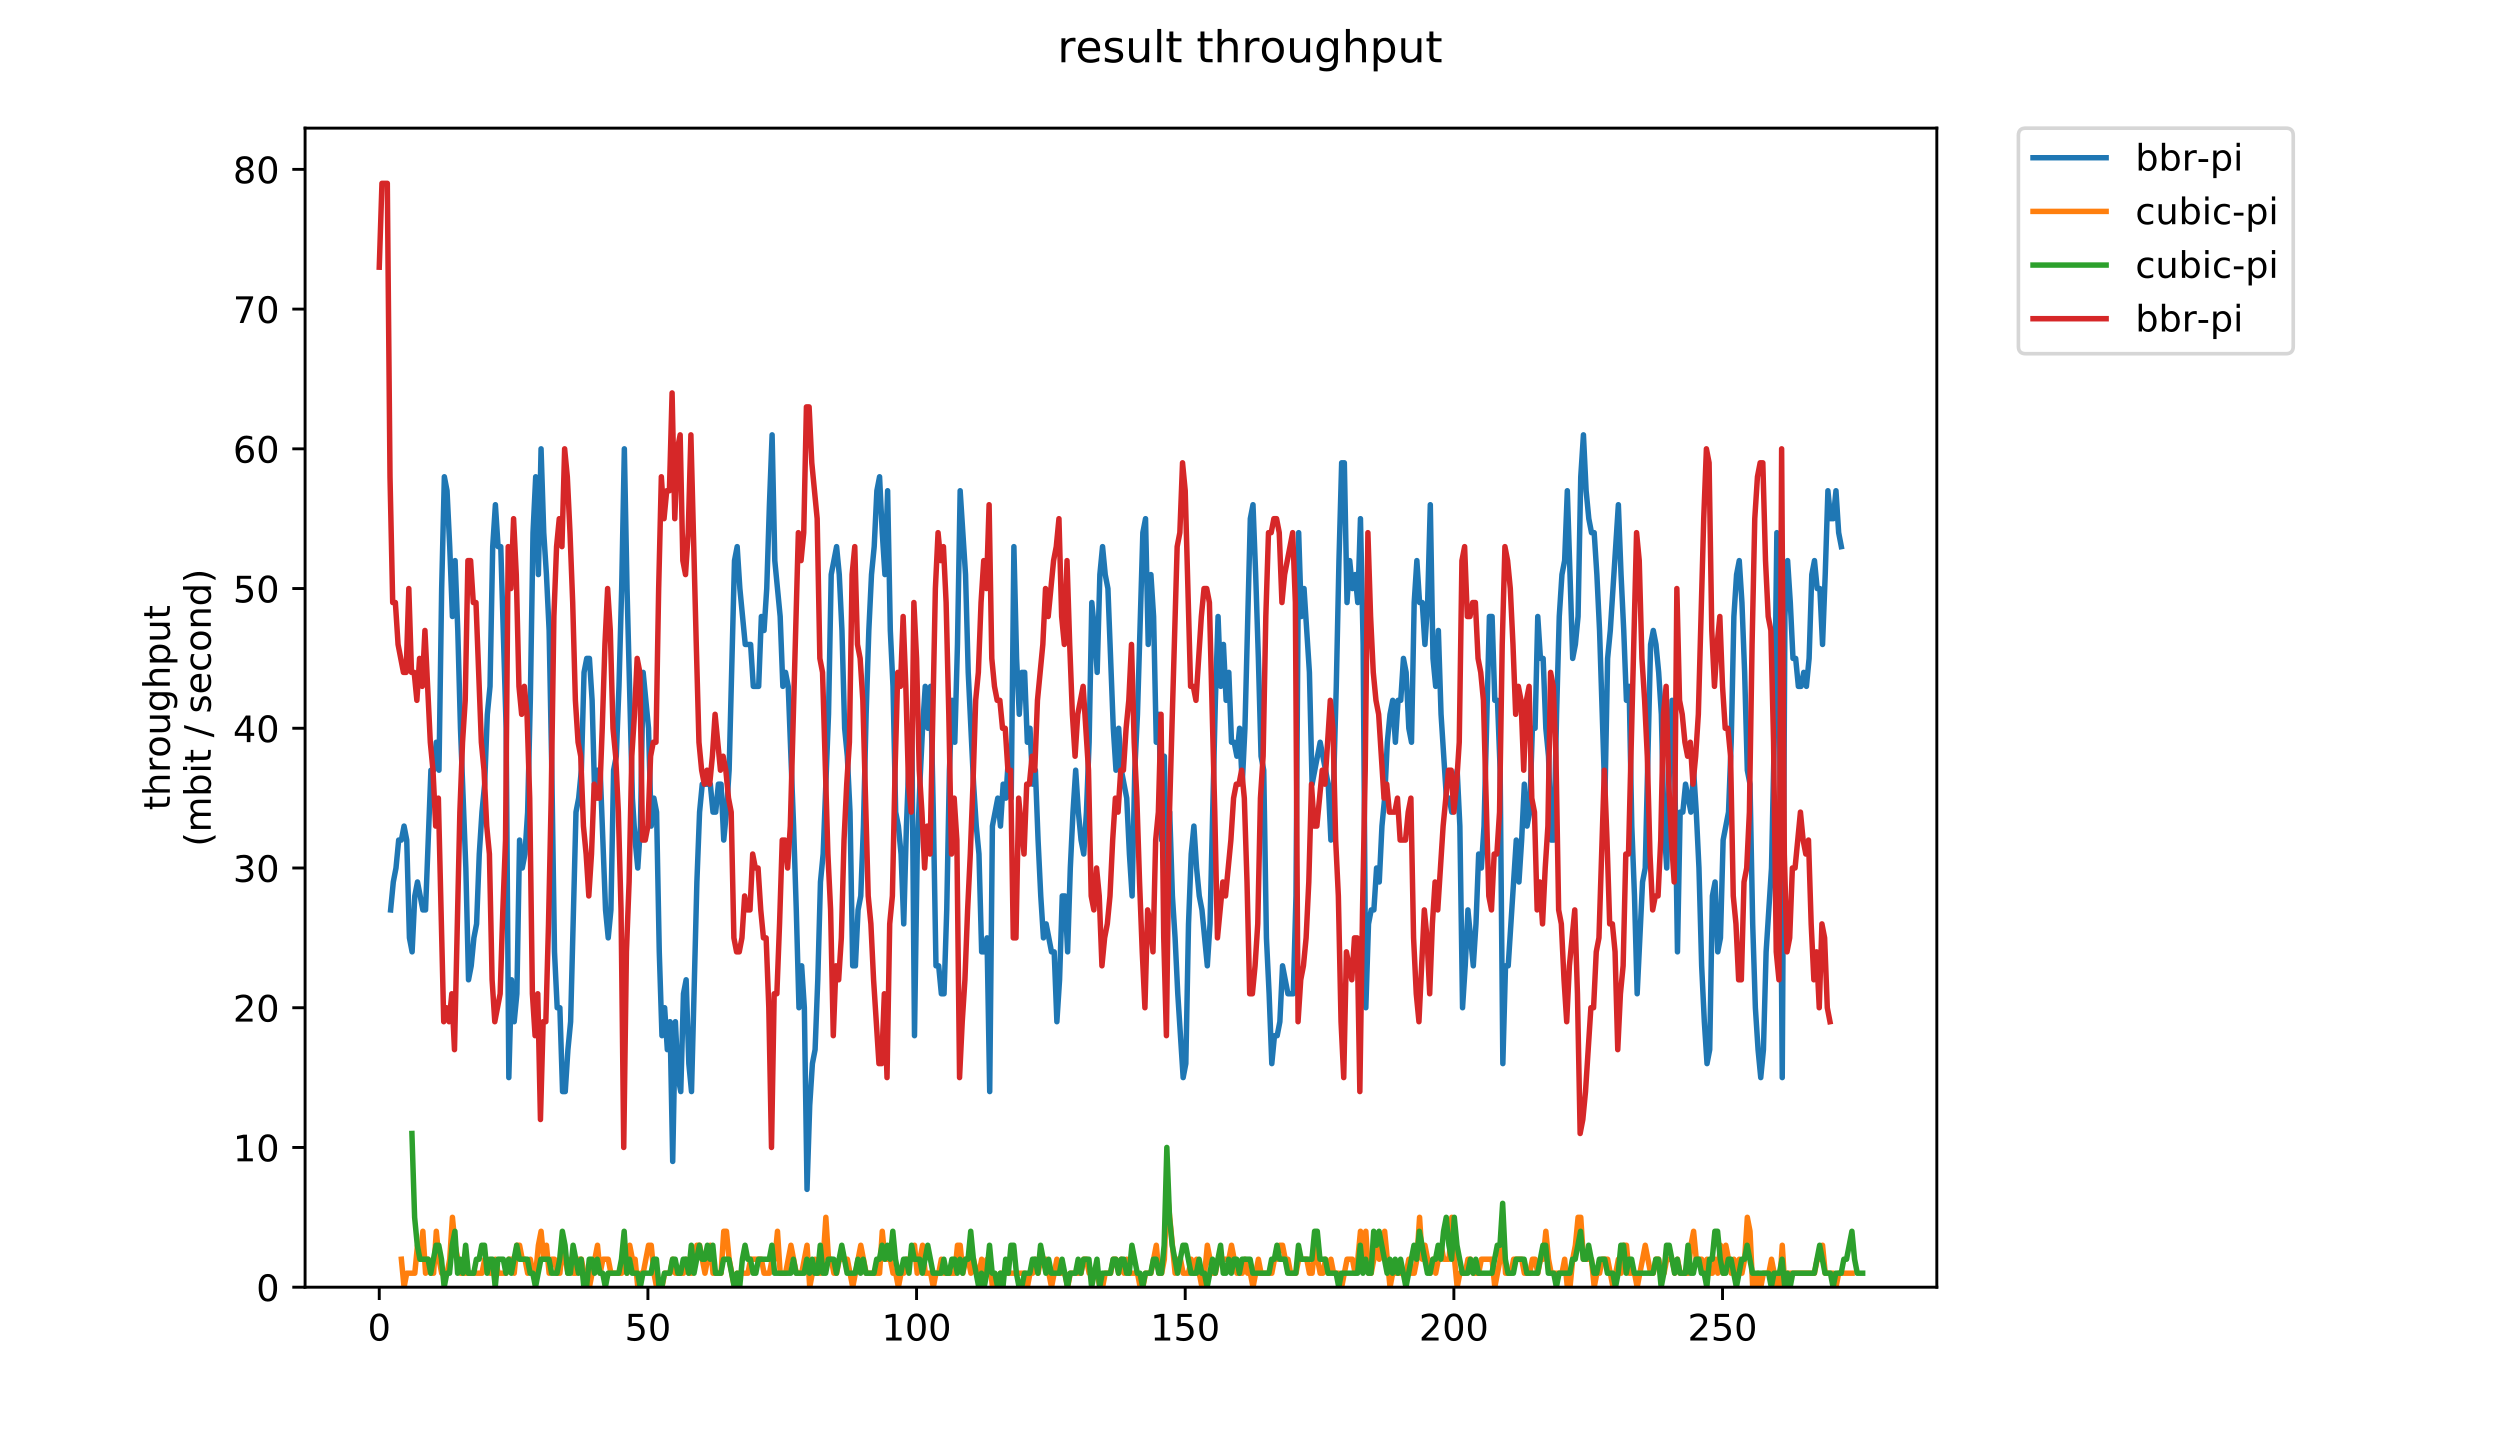 <?xml version="1.0" encoding="utf-8" standalone="no"?>
<!DOCTYPE svg PUBLIC "-//W3C//DTD SVG 1.1//EN"
  "http://www.w3.org/Graphics/SVG/1.1/DTD/svg11.dtd">
<!-- Created with matplotlib (https://matplotlib.org/) -->
<svg height="396pt" version="1.1" viewBox="0 0 684 396" width="684pt" xmlns="http://www.w3.org/2000/svg" xmlns:xlink="http://www.w3.org/1999/xlink">
 <defs>
  <style type="text/css">
*{stroke-linecap:butt;stroke-linejoin:round;}
  </style>
 </defs>
 <g id="figure_1">
  <g id="patch_1">
   <path d="M 0 396 
L 684 396 
L 684 0 
L 0 0 
z
" style="fill:#ffffff;"/>
  </g>
  <g id="axes_1">
   <g id="patch_2">
    <path d="M 83.472 352.174 
L 529.913 352.174 
L 529.913 35.062 
L 83.472 35.062 
z
" style="fill:#ffffff;"/>
   </g>
   <g id="matplotlib.axis_1">
    <g id="xtick_1">
     <g id="line2d_1">
      <defs>
       <path d="M 0 0 
L 0 3.5 
" id="mb3b3ada063" style="stroke:#000000;stroke-width:0.8;"/>
      </defs>
      <g>
       <use style="stroke:#000000;stroke-width:0.8;" x="103.765" xlink:href="#mb3b3ada063" y="352.174"/>
      </g>
     </g>
     <g id="text_1">
      <!-- 0 -->
      <defs>
       <path d="M 31.781 66.406 
Q 24.172 66.406 20.328 58.906 
Q 16.5 51.422 16.5 36.375 
Q 16.5 21.391 20.328 13.891 
Q 24.172 6.391 31.781 6.391 
Q 39.453 6.391 43.281 13.891 
Q 47.125 21.391 47.125 36.375 
Q 47.125 51.422 43.281 58.906 
Q 39.453 66.406 31.781 66.406 
z
M 31.781 74.219 
Q 44.047 74.219 50.516 64.516 
Q 56.984 54.828 56.984 36.375 
Q 56.984 17.969 50.516 8.266 
Q 44.047 -1.422 31.781 -1.422 
Q 19.531 -1.422 13.062 8.266 
Q 6.594 17.969 6.594 36.375 
Q 6.594 54.828 13.062 64.516 
Q 19.531 74.219 31.781 74.219 
z
" id="DejaVuSans-48"/>
      </defs>
      <g transform="translate(100.584 366.773)scale(0.1 -0.1)">
       <use xlink:href="#DejaVuSans-48"/>
      </g>
     </g>
    </g>
    <g id="xtick_2">
     <g id="line2d_2">
      <g>
       <use style="stroke:#000000;stroke-width:0.8;" x="177.269" xlink:href="#mb3b3ada063" y="352.174"/>
      </g>
     </g>
     <g id="text_2">
      <!-- 50 -->
      <defs>
       <path d="M 10.797 72.906 
L 49.516 72.906 
L 49.516 64.594 
L 19.828 64.594 
L 19.828 46.734 
Q 21.969 47.469 24.109 47.828 
Q 26.266 48.188 28.422 48.188 
Q 40.625 48.188 47.75 41.5 
Q 54.891 34.812 54.891 23.391 
Q 54.891 11.625 47.562 5.094 
Q 40.234 -1.422 26.906 -1.422 
Q 22.312 -1.422 17.547 -0.641 
Q 12.797 0.141 7.719 1.703 
L 7.719 11.625 
Q 12.109 9.234 16.797 8.062 
Q 21.484 6.891 26.703 6.891 
Q 35.156 6.891 40.078 11.328 
Q 45.016 15.766 45.016 23.391 
Q 45.016 31 40.078 35.438 
Q 35.156 39.891 26.703 39.891 
Q 22.75 39.891 18.812 39.016 
Q 14.891 38.141 10.797 36.281 
z
" id="DejaVuSans-53"/>
      </defs>
      <g transform="translate(170.906 366.773)scale(0.1 -0.1)">
       <use xlink:href="#DejaVuSans-53"/>
       <use x="63.623" xlink:href="#DejaVuSans-48"/>
      </g>
     </g>
    </g>
    <g id="xtick_3">
     <g id="line2d_3">
      <g>
       <use style="stroke:#000000;stroke-width:0.8;" x="250.772" xlink:href="#mb3b3ada063" y="352.174"/>
      </g>
     </g>
     <g id="text_3">
      <!-- 100 -->
      <defs>
       <path d="M 12.406 8.297 
L 28.516 8.297 
L 28.516 63.922 
L 10.984 60.406 
L 10.984 69.391 
L 28.422 72.906 
L 38.281 72.906 
L 38.281 8.297 
L 54.391 8.297 
L 54.391 0 
L 12.406 0 
z
" id="DejaVuSans-49"/>
      </defs>
      <g transform="translate(241.228 366.773)scale(0.1 -0.1)">
       <use xlink:href="#DejaVuSans-49"/>
       <use x="63.623" xlink:href="#DejaVuSans-48"/>
       <use x="127.246" xlink:href="#DejaVuSans-48"/>
      </g>
     </g>
    </g>
    <g id="xtick_4">
     <g id="line2d_4">
      <g>
       <use style="stroke:#000000;stroke-width:0.8;" x="324.275" xlink:href="#mb3b3ada063" y="352.174"/>
      </g>
     </g>
     <g id="text_4">
      <!-- 150 -->
      <g transform="translate(314.732 366.773)scale(0.1 -0.1)">
       <use xlink:href="#DejaVuSans-49"/>
       <use x="63.623" xlink:href="#DejaVuSans-53"/>
       <use x="127.246" xlink:href="#DejaVuSans-48"/>
      </g>
     </g>
    </g>
    <g id="xtick_5">
     <g id="line2d_5">
      <g>
       <use style="stroke:#000000;stroke-width:0.8;" x="397.779" xlink:href="#mb3b3ada063" y="352.174"/>
      </g>
     </g>
     <g id="text_5">
      <!-- 200 -->
      <defs>
       <path d="M 19.188 8.297 
L 53.609 8.297 
L 53.609 0 
L 7.328 0 
L 7.328 8.297 
Q 12.938 14.109 22.625 23.891 
Q 32.328 33.688 34.812 36.531 
Q 39.547 41.844 41.422 45.531 
Q 43.312 49.219 43.312 52.781 
Q 43.312 58.594 39.234 62.25 
Q 35.156 65.922 28.609 65.922 
Q 23.969 65.922 18.812 64.312 
Q 13.672 62.703 7.812 59.422 
L 7.812 69.391 
Q 13.766 71.781 18.938 73 
Q 24.125 74.219 28.422 74.219 
Q 39.75 74.219 46.484 68.547 
Q 53.219 62.891 53.219 53.422 
Q 53.219 48.922 51.531 44.891 
Q 49.859 40.875 45.406 35.406 
Q 44.188 33.984 37.641 27.219 
Q 31.109 20.453 19.188 8.297 
z
" id="DejaVuSans-50"/>
      </defs>
      <g transform="translate(388.235 366.773)scale(0.1 -0.1)">
       <use xlink:href="#DejaVuSans-50"/>
       <use x="63.623" xlink:href="#DejaVuSans-48"/>
       <use x="127.246" xlink:href="#DejaVuSans-48"/>
      </g>
     </g>
    </g>
    <g id="xtick_6">
     <g id="line2d_6">
      <g>
       <use style="stroke:#000000;stroke-width:0.8;" x="471.282" xlink:href="#mb3b3ada063" y="352.174"/>
      </g>
     </g>
     <g id="text_6">
      <!-- 250 -->
      <g transform="translate(461.739 366.773)scale(0.1 -0.1)">
       <use xlink:href="#DejaVuSans-50"/>
       <use x="63.623" xlink:href="#DejaVuSans-53"/>
       <use x="127.246" xlink:href="#DejaVuSans-48"/>
      </g>
     </g>
    </g>
   </g>
   <g id="matplotlib.axis_2">
    <g id="ytick_1">
     <g id="line2d_7">
      <defs>
       <path d="M 0 0 
L -3.5 0 
" id="m461aeb2494" style="stroke:#000000;stroke-width:0.8;"/>
      </defs>
      <g>
       <use style="stroke:#000000;stroke-width:0.8;" x="83.472" xlink:href="#m461aeb2494" y="352.174"/>
      </g>
     </g>
     <g id="text_7">
      <!-- 0 -->
      <g transform="translate(70.11 355.973)scale(0.1 -0.1)">
       <use xlink:href="#DejaVuSans-48"/>
      </g>
     </g>
    </g>
    <g id="ytick_2">
     <g id="line2d_8">
      <g>
       <use style="stroke:#000000;stroke-width:0.8;" x="83.472" xlink:href="#m461aeb2494" y="313.945"/>
      </g>
     </g>
     <g id="text_8">
      <!-- 10 -->
      <g transform="translate(63.747 317.744)scale(0.1 -0.1)">
       <use xlink:href="#DejaVuSans-49"/>
       <use x="63.623" xlink:href="#DejaVuSans-48"/>
      </g>
     </g>
    </g>
    <g id="ytick_3">
     <g id="line2d_9">
      <g>
       <use style="stroke:#000000;stroke-width:0.8;" x="83.472" xlink:href="#m461aeb2494" y="275.716"/>
      </g>
     </g>
     <g id="text_9">
      <!-- 20 -->
      <g transform="translate(63.747 279.515)scale(0.1 -0.1)">
       <use xlink:href="#DejaVuSans-50"/>
       <use x="63.623" xlink:href="#DejaVuSans-48"/>
      </g>
     </g>
    </g>
    <g id="ytick_4">
     <g id="line2d_10">
      <g>
       <use style="stroke:#000000;stroke-width:0.8;" x="83.472" xlink:href="#m461aeb2494" y="237.486"/>
      </g>
     </g>
     <g id="text_10">
      <!-- 30 -->
      <defs>
       <path d="M 40.578 39.312 
Q 47.656 37.797 51.625 33 
Q 55.609 28.219 55.609 21.188 
Q 55.609 10.406 48.188 4.484 
Q 40.766 -1.422 27.094 -1.422 
Q 22.516 -1.422 17.656 -0.516 
Q 12.797 0.391 7.625 2.203 
L 7.625 11.719 
Q 11.719 9.328 16.594 8.109 
Q 21.484 6.891 26.812 6.891 
Q 36.078 6.891 40.938 10.547 
Q 45.797 14.203 45.797 21.188 
Q 45.797 27.641 41.281 31.266 
Q 36.766 34.906 28.719 34.906 
L 20.219 34.906 
L 20.219 43.016 
L 29.109 43.016 
Q 36.375 43.016 40.234 45.922 
Q 44.094 48.828 44.094 54.297 
Q 44.094 59.906 40.109 62.906 
Q 36.141 65.922 28.719 65.922 
Q 24.656 65.922 20.016 65.031 
Q 15.375 64.156 9.812 62.312 
L 9.812 71.094 
Q 15.438 72.656 20.344 73.438 
Q 25.25 74.219 29.594 74.219 
Q 40.828 74.219 47.359 69.109 
Q 53.906 64.016 53.906 55.328 
Q 53.906 49.266 50.438 45.094 
Q 46.969 40.922 40.578 39.312 
z
" id="DejaVuSans-51"/>
      </defs>
      <g transform="translate(63.747 241.286)scale(0.1 -0.1)">
       <use xlink:href="#DejaVuSans-51"/>
       <use x="63.623" xlink:href="#DejaVuSans-48"/>
      </g>
     </g>
    </g>
    <g id="ytick_5">
     <g id="line2d_11">
      <g>
       <use style="stroke:#000000;stroke-width:0.8;" x="83.472" xlink:href="#m461aeb2494" y="199.257"/>
      </g>
     </g>
     <g id="text_11">
      <!-- 40 -->
      <defs>
       <path d="M 37.797 64.312 
L 12.891 25.391 
L 37.797 25.391 
z
M 35.203 72.906 
L 47.609 72.906 
L 47.609 25.391 
L 58.016 25.391 
L 58.016 17.188 
L 47.609 17.188 
L 47.609 0 
L 37.797 0 
L 37.797 17.188 
L 4.891 17.188 
L 4.891 26.703 
z
" id="DejaVuSans-52"/>
      </defs>
      <g transform="translate(63.747 203.056)scale(0.1 -0.1)">
       <use xlink:href="#DejaVuSans-52"/>
       <use x="63.623" xlink:href="#DejaVuSans-48"/>
      </g>
     </g>
    </g>
    <g id="ytick_6">
     <g id="line2d_12">
      <g>
       <use style="stroke:#000000;stroke-width:0.8;" x="83.472" xlink:href="#m461aeb2494" y="161.028"/>
      </g>
     </g>
     <g id="text_12">
      <!-- 50 -->
      <g transform="translate(63.747 164.827)scale(0.1 -0.1)">
       <use xlink:href="#DejaVuSans-53"/>
       <use x="63.623" xlink:href="#DejaVuSans-48"/>
      </g>
     </g>
    </g>
    <g id="ytick_7">
     <g id="line2d_13">
      <g>
       <use style="stroke:#000000;stroke-width:0.8;" x="83.472" xlink:href="#m461aeb2494" y="122.799"/>
      </g>
     </g>
     <g id="text_13">
      <!-- 60 -->
      <defs>
       <path d="M 33.016 40.375 
Q 26.375 40.375 22.484 35.828 
Q 18.609 31.297 18.609 23.391 
Q 18.609 15.531 22.484 10.953 
Q 26.375 6.391 33.016 6.391 
Q 39.656 6.391 43.531 10.953 
Q 47.406 15.531 47.406 23.391 
Q 47.406 31.297 43.531 35.828 
Q 39.656 40.375 33.016 40.375 
z
M 52.594 71.297 
L 52.594 62.312 
Q 48.875 64.062 45.094 64.984 
Q 41.312 65.922 37.594 65.922 
Q 27.828 65.922 22.672 59.328 
Q 17.531 52.734 16.797 39.406 
Q 19.672 43.656 24.016 45.922 
Q 28.375 48.188 33.594 48.188 
Q 44.578 48.188 50.953 41.516 
Q 57.328 34.859 57.328 23.391 
Q 57.328 12.156 50.688 5.359 
Q 44.047 -1.422 33.016 -1.422 
Q 20.359 -1.422 13.672 8.266 
Q 6.984 17.969 6.984 36.375 
Q 6.984 53.656 15.188 63.938 
Q 23.391 74.219 37.203 74.219 
Q 40.922 74.219 44.703 73.484 
Q 48.484 72.75 52.594 71.297 
z
" id="DejaVuSans-54"/>
      </defs>
      <g transform="translate(63.747 126.598)scale(0.1 -0.1)">
       <use xlink:href="#DejaVuSans-54"/>
       <use x="63.623" xlink:href="#DejaVuSans-48"/>
      </g>
     </g>
    </g>
    <g id="ytick_8">
     <g id="line2d_14">
      <g>
       <use style="stroke:#000000;stroke-width:0.8;" x="83.472" xlink:href="#m461aeb2494" y="84.569"/>
      </g>
     </g>
     <g id="text_14">
      <!-- 70 -->
      <defs>
       <path d="M 8.203 72.906 
L 55.078 72.906 
L 55.078 68.703 
L 28.609 0 
L 18.312 0 
L 43.219 64.594 
L 8.203 64.594 
z
" id="DejaVuSans-55"/>
      </defs>
      <g transform="translate(63.747 88.369)scale(0.1 -0.1)">
       <use xlink:href="#DejaVuSans-55"/>
       <use x="63.623" xlink:href="#DejaVuSans-48"/>
      </g>
     </g>
    </g>
    <g id="ytick_9">
     <g id="line2d_15">
      <g>
       <use style="stroke:#000000;stroke-width:0.8;" x="83.472" xlink:href="#m461aeb2494" y="46.34"/>
      </g>
     </g>
     <g id="text_15">
      <!-- 80 -->
      <defs>
       <path d="M 31.781 34.625 
Q 24.75 34.625 20.719 30.859 
Q 16.703 27.094 16.703 20.516 
Q 16.703 13.922 20.719 10.156 
Q 24.75 6.391 31.781 6.391 
Q 38.812 6.391 42.859 10.172 
Q 46.922 13.969 46.922 20.516 
Q 46.922 27.094 42.891 30.859 
Q 38.875 34.625 31.781 34.625 
z
M 21.922 38.812 
Q 15.578 40.375 12.031 44.719 
Q 8.5 49.078 8.5 55.328 
Q 8.5 64.062 14.719 69.141 
Q 20.953 74.219 31.781 74.219 
Q 42.672 74.219 48.875 69.141 
Q 55.078 64.062 55.078 55.328 
Q 55.078 49.078 51.531 44.719 
Q 48 40.375 41.703 38.812 
Q 48.828 37.156 52.797 32.312 
Q 56.781 27.484 56.781 20.516 
Q 56.781 9.906 50.312 4.234 
Q 43.844 -1.422 31.781 -1.422 
Q 19.734 -1.422 13.25 4.234 
Q 6.781 9.906 6.781 20.516 
Q 6.781 27.484 10.781 32.312 
Q 14.797 37.156 21.922 38.812 
z
M 18.312 54.391 
Q 18.312 48.734 21.844 45.562 
Q 25.391 42.391 31.781 42.391 
Q 38.141 42.391 41.719 45.562 
Q 45.312 48.734 45.312 54.391 
Q 45.312 60.062 41.719 63.234 
Q 38.141 66.406 31.781 66.406 
Q 25.391 66.406 21.844 63.234 
Q 18.312 60.062 18.312 54.391 
z
" id="DejaVuSans-56"/>
      </defs>
      <g transform="translate(63.747 50.139)scale(0.1 -0.1)">
       <use xlink:href="#DejaVuSans-56"/>
       <use x="63.623" xlink:href="#DejaVuSans-48"/>
      </g>
     </g>
    </g>
    <g id="text_16">
     <!-- throughput -->
     <defs>
      <path d="M 18.312 70.219 
L 18.312 54.688 
L 36.812 54.688 
L 36.812 47.703 
L 18.312 47.703 
L 18.312 18.016 
Q 18.312 11.328 20.141 9.422 
Q 21.969 7.516 27.594 7.516 
L 36.812 7.516 
L 36.812 0 
L 27.594 0 
Q 17.188 0 13.234 3.875 
Q 9.281 7.766 9.281 18.016 
L 9.281 47.703 
L 2.688 47.703 
L 2.688 54.688 
L 9.281 54.688 
L 9.281 70.219 
z
" id="DejaVuSans-116"/>
      <path d="M 54.891 33.016 
L 54.891 0 
L 45.906 0 
L 45.906 32.719 
Q 45.906 40.484 42.875 44.328 
Q 39.844 48.188 33.797 48.188 
Q 26.516 48.188 22.312 43.547 
Q 18.109 38.922 18.109 30.906 
L 18.109 0 
L 9.078 0 
L 9.078 75.984 
L 18.109 75.984 
L 18.109 46.188 
Q 21.344 51.125 25.703 53.562 
Q 30.078 56 35.797 56 
Q 45.219 56 50.047 50.172 
Q 54.891 44.344 54.891 33.016 
z
" id="DejaVuSans-104"/>
      <path d="M 41.109 46.297 
Q 39.594 47.172 37.812 47.578 
Q 36.031 48 33.891 48 
Q 26.266 48 22.188 43.047 
Q 18.109 38.094 18.109 28.812 
L 18.109 0 
L 9.078 0 
L 9.078 54.688 
L 18.109 54.688 
L 18.109 46.188 
Q 20.953 51.172 25.484 53.578 
Q 30.031 56 36.531 56 
Q 37.453 56 38.578 55.875 
Q 39.703 55.766 41.062 55.516 
z
" id="DejaVuSans-114"/>
      <path d="M 30.609 48.391 
Q 23.391 48.391 19.188 42.75 
Q 14.984 37.109 14.984 27.297 
Q 14.984 17.484 19.156 11.844 
Q 23.344 6.203 30.609 6.203 
Q 37.797 6.203 41.984 11.859 
Q 46.188 17.531 46.188 27.297 
Q 46.188 37.016 41.984 42.703 
Q 37.797 48.391 30.609 48.391 
z
M 30.609 56 
Q 42.328 56 49.016 48.375 
Q 55.719 40.766 55.719 27.297 
Q 55.719 13.875 49.016 6.219 
Q 42.328 -1.422 30.609 -1.422 
Q 18.844 -1.422 12.172 6.219 
Q 5.516 13.875 5.516 27.297 
Q 5.516 40.766 12.172 48.375 
Q 18.844 56 30.609 56 
z
" id="DejaVuSans-111"/>
      <path d="M 8.5 21.578 
L 8.5 54.688 
L 17.484 54.688 
L 17.484 21.922 
Q 17.484 14.156 20.5 10.266 
Q 23.531 6.391 29.594 6.391 
Q 36.859 6.391 41.078 11.031 
Q 45.312 15.672 45.312 23.688 
L 45.312 54.688 
L 54.297 54.688 
L 54.297 0 
L 45.312 0 
L 45.312 8.406 
Q 42.047 3.422 37.719 1 
Q 33.406 -1.422 27.688 -1.422 
Q 18.266 -1.422 13.375 4.438 
Q 8.5 10.297 8.5 21.578 
z
M 31.109 56 
z
" id="DejaVuSans-117"/>
      <path d="M 45.406 27.984 
Q 45.406 37.75 41.375 43.109 
Q 37.359 48.484 30.078 48.484 
Q 22.859 48.484 18.828 43.109 
Q 14.797 37.75 14.797 27.984 
Q 14.797 18.266 18.828 12.891 
Q 22.859 7.516 30.078 7.516 
Q 37.359 7.516 41.375 12.891 
Q 45.406 18.266 45.406 27.984 
z
M 54.391 6.781 
Q 54.391 -7.172 48.188 -13.984 
Q 42 -20.797 29.203 -20.797 
Q 24.469 -20.797 20.266 -20.094 
Q 16.062 -19.391 12.109 -17.922 
L 12.109 -9.188 
Q 16.062 -11.328 19.922 -12.344 
Q 23.781 -13.375 27.781 -13.375 
Q 36.625 -13.375 41.016 -8.766 
Q 45.406 -4.156 45.406 5.172 
L 45.406 9.625 
Q 42.625 4.781 38.281 2.391 
Q 33.938 0 27.875 0 
Q 17.828 0 11.672 7.656 
Q 5.516 15.328 5.516 27.984 
Q 5.516 40.672 11.672 48.328 
Q 17.828 56 27.875 56 
Q 33.938 56 38.281 53.609 
Q 42.625 51.219 45.406 46.391 
L 45.406 54.688 
L 54.391 54.688 
z
" id="DejaVuSans-103"/>
      <path d="M 18.109 8.203 
L 18.109 -20.797 
L 9.078 -20.797 
L 9.078 54.688 
L 18.109 54.688 
L 18.109 46.391 
Q 20.953 51.266 25.266 53.625 
Q 29.594 56 35.594 56 
Q 45.562 56 51.781 48.094 
Q 58.016 40.188 58.016 27.297 
Q 58.016 14.406 51.781 6.484 
Q 45.562 -1.422 35.594 -1.422 
Q 29.594 -1.422 25.266 0.953 
Q 20.953 3.328 18.109 8.203 
z
M 48.688 27.297 
Q 48.688 37.203 44.609 42.844 
Q 40.531 48.484 33.406 48.484 
Q 26.266 48.484 22.188 42.844 
Q 18.109 37.203 18.109 27.297 
Q 18.109 17.391 22.188 11.75 
Q 26.266 6.109 33.406 6.109 
Q 40.531 6.109 44.609 11.75 
Q 48.688 17.391 48.688 27.297 
z
" id="DejaVuSans-112"/>
     </defs>
     <g transform="translate(46.47 221.675)rotate(-90)scale(0.1 -0.1)">
      <use xlink:href="#DejaVuSans-116"/>
      <use x="39.209" xlink:href="#DejaVuSans-104"/>
      <use x="102.588" xlink:href="#DejaVuSans-114"/>
      <use x="143.67" xlink:href="#DejaVuSans-111"/>
      <use x="204.852" xlink:href="#DejaVuSans-117"/>
      <use x="268.23" xlink:href="#DejaVuSans-103"/>
      <use x="331.707" xlink:href="#DejaVuSans-104"/>
      <use x="395.086" xlink:href="#DejaVuSans-112"/>
      <use x="458.562" xlink:href="#DejaVuSans-117"/>
      <use x="521.941" xlink:href="#DejaVuSans-116"/>
     </g>
     <!-- (mbit / second) -->
     <defs>
      <path d="M 31 75.875 
Q 24.469 64.656 21.281 53.656 
Q 18.109 42.672 18.109 31.391 
Q 18.109 20.125 21.312 9.062 
Q 24.516 -2 31 -13.188 
L 23.188 -13.188 
Q 15.875 -1.703 12.234 9.375 
Q 8.594 20.453 8.594 31.391 
Q 8.594 42.281 12.203 53.312 
Q 15.828 64.359 23.188 75.875 
z
" id="DejaVuSans-40"/>
      <path d="M 52 44.188 
Q 55.375 50.25 60.062 53.125 
Q 64.75 56 71.094 56 
Q 79.641 56 84.281 50.016 
Q 88.922 44.047 88.922 33.016 
L 88.922 0 
L 79.891 0 
L 79.891 32.719 
Q 79.891 40.578 77.094 44.375 
Q 74.312 48.188 68.609 48.188 
Q 61.625 48.188 57.562 43.547 
Q 53.516 38.922 53.516 30.906 
L 53.516 0 
L 44.484 0 
L 44.484 32.719 
Q 44.484 40.625 41.703 44.406 
Q 38.922 48.188 33.109 48.188 
Q 26.219 48.188 22.156 43.531 
Q 18.109 38.875 18.109 30.906 
L 18.109 0 
L 9.078 0 
L 9.078 54.688 
L 18.109 54.688 
L 18.109 46.188 
Q 21.188 51.219 25.484 53.609 
Q 29.781 56 35.688 56 
Q 41.656 56 45.828 52.969 
Q 50 49.953 52 44.188 
z
" id="DejaVuSans-109"/>
      <path d="M 48.688 27.297 
Q 48.688 37.203 44.609 42.844 
Q 40.531 48.484 33.406 48.484 
Q 26.266 48.484 22.188 42.844 
Q 18.109 37.203 18.109 27.297 
Q 18.109 17.391 22.188 11.75 
Q 26.266 6.109 33.406 6.109 
Q 40.531 6.109 44.609 11.75 
Q 48.688 17.391 48.688 27.297 
z
M 18.109 46.391 
Q 20.953 51.266 25.266 53.625 
Q 29.594 56 35.594 56 
Q 45.562 56 51.781 48.094 
Q 58.016 40.188 58.016 27.297 
Q 58.016 14.406 51.781 6.484 
Q 45.562 -1.422 35.594 -1.422 
Q 29.594 -1.422 25.266 0.953 
Q 20.953 3.328 18.109 8.203 
L 18.109 0 
L 9.078 0 
L 9.078 75.984 
L 18.109 75.984 
z
" id="DejaVuSans-98"/>
      <path d="M 9.422 54.688 
L 18.406 54.688 
L 18.406 0 
L 9.422 0 
z
M 9.422 75.984 
L 18.406 75.984 
L 18.406 64.594 
L 9.422 64.594 
z
" id="DejaVuSans-105"/>
      <path id="DejaVuSans-32"/>
      <path d="M 25.391 72.906 
L 33.688 72.906 
L 8.297 -9.281 
L 0 -9.281 
z
" id="DejaVuSans-47"/>
      <path d="M 44.281 53.078 
L 44.281 44.578 
Q 40.484 46.531 36.375 47.5 
Q 32.281 48.484 27.875 48.484 
Q 21.188 48.484 17.844 46.438 
Q 14.5 44.391 14.5 40.281 
Q 14.5 37.156 16.891 35.375 
Q 19.281 33.594 26.516 31.984 
L 29.594 31.297 
Q 39.156 29.25 43.188 25.516 
Q 47.219 21.781 47.219 15.094 
Q 47.219 7.469 41.188 3.016 
Q 35.156 -1.422 24.609 -1.422 
Q 20.219 -1.422 15.453 -0.562 
Q 10.688 0.297 5.422 2 
L 5.422 11.281 
Q 10.406 8.688 15.234 7.391 
Q 20.062 6.109 24.812 6.109 
Q 31.156 6.109 34.562 8.281 
Q 37.984 10.453 37.984 14.406 
Q 37.984 18.062 35.516 20.016 
Q 33.062 21.969 24.703 23.781 
L 21.578 24.516 
Q 13.234 26.266 9.516 29.906 
Q 5.812 33.547 5.812 39.891 
Q 5.812 47.609 11.281 51.797 
Q 16.75 56 26.812 56 
Q 31.781 56 36.172 55.266 
Q 40.578 54.547 44.281 53.078 
z
" id="DejaVuSans-115"/>
      <path d="M 56.203 29.594 
L 56.203 25.203 
L 14.891 25.203 
Q 15.484 15.922 20.484 11.062 
Q 25.484 6.203 34.422 6.203 
Q 39.594 6.203 44.453 7.469 
Q 49.312 8.734 54.109 11.281 
L 54.109 2.781 
Q 49.266 0.734 44.188 -0.344 
Q 39.109 -1.422 33.891 -1.422 
Q 20.797 -1.422 13.156 6.188 
Q 5.516 13.812 5.516 26.812 
Q 5.516 40.234 12.766 48.109 
Q 20.016 56 32.328 56 
Q 43.359 56 49.781 48.891 
Q 56.203 41.797 56.203 29.594 
z
M 47.219 32.234 
Q 47.125 39.594 43.094 43.984 
Q 39.062 48.391 32.422 48.391 
Q 24.906 48.391 20.391 44.141 
Q 15.875 39.891 15.188 32.172 
z
" id="DejaVuSans-101"/>
      <path d="M 48.781 52.594 
L 48.781 44.188 
Q 44.969 46.297 41.141 47.344 
Q 37.312 48.391 33.406 48.391 
Q 24.656 48.391 19.812 42.844 
Q 14.984 37.312 14.984 27.297 
Q 14.984 17.281 19.812 11.734 
Q 24.656 6.203 33.406 6.203 
Q 37.312 6.203 41.141 7.25 
Q 44.969 8.297 48.781 10.406 
L 48.781 2.094 
Q 45.016 0.344 40.984 -0.531 
Q 36.969 -1.422 32.422 -1.422 
Q 20.062 -1.422 12.781 6.344 
Q 5.516 14.109 5.516 27.297 
Q 5.516 40.672 12.859 48.328 
Q 20.219 56 33.016 56 
Q 37.156 56 41.109 55.141 
Q 45.062 54.297 48.781 52.594 
z
" id="DejaVuSans-99"/>
      <path d="M 54.891 33.016 
L 54.891 0 
L 45.906 0 
L 45.906 32.719 
Q 45.906 40.484 42.875 44.328 
Q 39.844 48.188 33.797 48.188 
Q 26.516 48.188 22.312 43.547 
Q 18.109 38.922 18.109 30.906 
L 18.109 0 
L 9.078 0 
L 9.078 54.688 
L 18.109 54.688 
L 18.109 46.188 
Q 21.344 51.125 25.703 53.562 
Q 30.078 56 35.797 56 
Q 45.219 56 50.047 50.172 
Q 54.891 44.344 54.891 33.016 
z
" id="DejaVuSans-110"/>
      <path d="M 45.406 46.391 
L 45.406 75.984 
L 54.391 75.984 
L 54.391 0 
L 45.406 0 
L 45.406 8.203 
Q 42.578 3.328 38.25 0.953 
Q 33.938 -1.422 27.875 -1.422 
Q 17.969 -1.422 11.734 6.484 
Q 5.516 14.406 5.516 27.297 
Q 5.516 40.188 11.734 48.094 
Q 17.969 56 27.875 56 
Q 33.938 56 38.25 53.625 
Q 42.578 51.266 45.406 46.391 
z
M 14.797 27.297 
Q 14.797 17.391 18.875 11.75 
Q 22.953 6.109 30.078 6.109 
Q 37.203 6.109 41.297 11.75 
Q 45.406 17.391 45.406 27.297 
Q 45.406 37.203 41.297 42.844 
Q 37.203 48.484 30.078 48.484 
Q 22.953 48.484 18.875 42.844 
Q 14.797 37.203 14.797 27.297 
z
" id="DejaVuSans-100"/>
      <path d="M 8.016 75.875 
L 15.828 75.875 
Q 23.141 64.359 26.781 53.312 
Q 30.422 42.281 30.422 31.391 
Q 30.422 20.453 26.781 9.375 
Q 23.141 -1.703 15.828 -13.188 
L 8.016 -13.188 
Q 14.5 -2 17.703 9.062 
Q 20.906 20.125 20.906 31.391 
Q 20.906 42.672 17.703 53.656 
Q 14.5 64.656 8.016 75.875 
z
" id="DejaVuSans-41"/>
     </defs>
     <g transform="translate(57.668 231.609)rotate(-90)scale(0.1 -0.1)">
      <use xlink:href="#DejaVuSans-40"/>
      <use x="39.014" xlink:href="#DejaVuSans-109"/>
      <use x="136.426" xlink:href="#DejaVuSans-98"/>
      <use x="199.902" xlink:href="#DejaVuSans-105"/>
      <use x="227.686" xlink:href="#DejaVuSans-116"/>
      <use x="266.895" xlink:href="#DejaVuSans-32"/>
      <use x="298.682" xlink:href="#DejaVuSans-47"/>
      <use x="332.373" xlink:href="#DejaVuSans-32"/>
      <use x="364.16" xlink:href="#DejaVuSans-115"/>
      <use x="416.26" xlink:href="#DejaVuSans-101"/>
      <use x="477.783" xlink:href="#DejaVuSans-99"/>
      <use x="532.764" xlink:href="#DejaVuSans-111"/>
      <use x="593.945" xlink:href="#DejaVuSans-110"/>
      <use x="657.324" xlink:href="#DejaVuSans-100"/>
      <use x="720.801" xlink:href="#DejaVuSans-41"/>
     </g>
    </g>
   </g>
   <g id="line2d_16">
    <path clip-path="url(#p4e0b21dda8)" d="M 106.873 248.955 
L 107.608 241.309 
L 108.343 237.486 
L 109.078 229.841 
L 109.813 229.841 
L 110.548 226.018 
L 111.283 229.841 
L 112.018 256.601 
L 112.753 260.424 
L 113.488 245.132 
L 114.223 241.309 
L 115.693 248.955 
L 116.428 248.955 
L 117.898 210.726 
L 118.633 210.726 
L 119.368 203.08 
L 120.103 210.726 
L 120.838 161.028 
L 121.574 130.444 
L 122.309 134.267 
L 123.044 149.559 
L 123.779 168.674 
L 124.514 153.382 
L 125.249 172.497 
L 125.984 199.257 
L 127.454 237.486 
L 128.189 268.07 
L 128.924 264.247 
L 129.659 256.601 
L 130.394 252.778 
L 131.129 233.663 
L 131.864 222.195 
L 132.599 214.549 
L 133.334 195.434 
L 134.069 187.788 
L 134.804 149.559 
L 135.539 138.09 
L 136.274 149.559 
L 137.009 149.559 
L 138.479 199.257 
L 139.214 294.83 
L 139.949 268.07 
L 140.684 279.539 
L 141.419 271.893 
L 142.154 229.841 
L 142.89 237.486 
L 143.625 233.663 
L 144.36 222.195 
L 145.095 191.611 
L 145.83 145.736 
L 146.565 130.444 
L 147.3 157.205 
L 148.035 122.799 
L 148.77 145.736 
L 149.505 157.205 
L 150.24 172.497 
L 150.975 210.726 
L 151.71 260.424 
L 152.445 275.716 
L 153.18 275.716 
L 153.915 298.653 
L 154.65 298.653 
L 155.385 287.184 
L 156.12 279.539 
L 157.59 222.195 
L 158.325 218.372 
L 159.06 210.726 
L 159.795 183.965 
L 160.53 180.143 
L 161.265 180.143 
L 162 191.611 
L 162.735 218.372 
L 163.47 210.726 
L 164.206 210.726 
L 165.676 248.955 
L 166.411 256.601 
L 167.146 248.955 
L 167.881 210.726 
L 168.616 206.903 
L 169.351 187.788 
L 170.086 161.028 
L 170.821 122.799 
L 171.556 161.028 
L 173.026 218.372 
L 173.761 229.841 
L 174.496 237.486 
L 175.231 226.018 
L 175.966 183.965 
L 177.436 199.257 
L 178.171 226.018 
L 178.906 218.372 
L 179.641 222.195 
L 180.376 260.424 
L 181.111 283.362 
L 181.846 275.716 
L 182.581 287.184 
L 183.316 279.539 
L 184.051 317.768 
L 184.786 279.539 
L 185.522 294.83 
L 186.257 298.653 
L 186.992 271.893 
L 187.727 268.07 
L 188.462 291.007 
L 189.197 298.653 
L 190.667 241.309 
L 191.402 222.195 
L 192.137 214.549 
L 194.342 214.549 
L 195.077 222.195 
L 195.812 222.195 
L 196.547 214.549 
L 197.282 214.549 
L 198.017 229.841 
L 198.752 222.195 
L 199.487 210.726 
L 200.957 153.382 
L 201.692 149.559 
L 202.427 161.028 
L 203.897 176.32 
L 205.367 176.32 
L 206.102 187.788 
L 207.573 187.788 
L 208.308 168.674 
L 209.043 172.497 
L 209.778 161.028 
L 210.513 138.09 
L 211.248 118.976 
L 211.983 153.382 
L 213.453 168.674 
L 214.188 187.788 
L 214.923 183.965 
L 215.658 187.788 
L 217.128 226.018 
L 217.863 248.955 
L 218.598 275.716 
L 219.333 264.247 
L 220.068 275.716 
L 220.803 325.414 
L 221.538 302.476 
L 222.273 291.007 
L 223.008 287.184 
L 223.743 268.07 
L 224.478 241.309 
L 225.213 233.663 
L 226.683 195.434 
L 227.418 157.205 
L 228.889 149.559 
L 229.624 157.205 
L 230.359 172.497 
L 231.094 199.257 
L 231.829 206.903 
L 232.564 222.195 
L 233.299 264.247 
L 234.034 264.247 
L 234.769 248.955 
L 235.504 245.132 
L 236.239 226.018 
L 236.974 195.434 
L 237.709 172.497 
L 238.444 157.205 
L 239.179 149.559 
L 239.914 134.267 
L 240.649 130.444 
L 241.384 145.736 
L 242.119 157.205 
L 242.854 134.267 
L 243.589 172.497 
L 244.324 187.788 
L 245.059 222.195 
L 245.794 226.018 
L 246.529 233.663 
L 247.264 252.778 
L 247.999 226.018 
L 248.734 206.903 
L 249.469 199.257 
L 250.205 283.362 
L 250.94 233.663 
L 251.675 214.549 
L 252.41 199.257 
L 253.145 187.788 
L 253.88 199.257 
L 254.615 187.788 
L 255.35 222.195 
L 256.085 264.247 
L 256.82 264.247 
L 257.555 271.893 
L 258.29 271.893 
L 259.025 248.955 
L 259.76 210.726 
L 260.495 191.611 
L 261.23 203.08 
L 261.965 176.32 
L 262.7 134.267 
L 264.17 157.205 
L 264.905 183.965 
L 266.375 214.549 
L 267.11 226.018 
L 267.845 233.663 
L 268.58 260.424 
L 269.315 260.424 
L 270.05 256.601 
L 270.785 298.653 
L 271.521 226.018 
L 272.991 218.372 
L 273.726 226.018 
L 274.461 214.549 
L 275.196 218.372 
L 275.931 206.903 
L 276.666 218.372 
L 277.401 149.559 
L 278.136 180.143 
L 278.871 195.434 
L 279.606 183.965 
L 280.341 183.965 
L 281.076 203.08 
L 281.811 199.257 
L 282.546 214.549 
L 283.281 210.726 
L 284.016 229.841 
L 284.751 245.132 
L 285.486 256.601 
L 286.221 252.778 
L 287.691 260.424 
L 288.426 260.424 
L 289.161 279.539 
L 289.896 268.07 
L 290.631 245.132 
L 291.366 245.132 
L 292.101 260.424 
L 292.837 237.486 
L 293.572 222.195 
L 294.307 210.726 
L 295.042 222.195 
L 295.777 229.841 
L 296.512 233.663 
L 297.247 222.195 
L 297.982 203.08 
L 298.717 164.851 
L 299.452 172.497 
L 300.187 183.965 
L 300.922 157.205 
L 301.657 149.559 
L 302.392 157.205 
L 303.127 161.028 
L 304.597 199.257 
L 305.332 210.726 
L 306.067 199.257 
L 306.802 210.726 
L 308.272 218.372 
L 309.007 233.663 
L 309.742 245.132 
L 310.477 210.726 
L 311.212 195.434 
L 312.682 145.736 
L 313.417 141.913 
L 314.153 176.32 
L 314.888 157.205 
L 315.623 168.674 
L 316.358 203.08 
L 317.093 195.434 
L 317.828 229.841 
L 318.563 206.903 
L 319.298 248.955 
L 320.033 222.195 
L 320.768 245.132 
L 321.503 256.601 
L 322.238 271.893 
L 323.708 294.83 
L 324.443 291.007 
L 325.178 252.778 
L 325.913 233.663 
L 326.648 226.018 
L 327.383 237.486 
L 328.118 245.132 
L 328.853 248.955 
L 330.323 264.247 
L 331.058 252.778 
L 332.528 191.611 
L 333.263 168.674 
L 333.998 187.788 
L 334.733 176.32 
L 335.469 191.611 
L 336.204 183.965 
L 336.939 203.08 
L 337.674 203.08 
L 338.409 206.903 
L 339.144 199.257 
L 339.879 214.549 
L 340.614 199.257 
L 342.084 141.913 
L 342.819 138.09 
L 343.554 157.205 
L 344.289 180.143 
L 345.024 206.903 
L 345.759 210.726 
L 346.494 256.601 
L 347.229 271.893 
L 347.964 291.007 
L 348.699 283.362 
L 349.434 283.362 
L 350.169 279.539 
L 350.904 264.247 
L 352.374 271.893 
L 353.844 271.893 
L 354.579 245.132 
L 355.314 145.736 
L 356.049 168.674 
L 356.785 161.028 
L 358.255 183.965 
L 358.99 214.549 
L 361.195 203.08 
L 363.4 214.549 
L 364.135 229.841 
L 364.87 214.549 
L 365.605 187.788 
L 366.34 153.382 
L 367.075 126.622 
L 367.81 126.622 
L 368.545 164.851 
L 369.28 153.382 
L 370.015 161.028 
L 370.75 157.205 
L 371.485 164.851 
L 372.22 141.913 
L 372.955 176.32 
L 373.69 275.716 
L 374.425 252.778 
L 375.16 248.955 
L 375.895 248.955 
L 376.63 237.486 
L 377.365 241.309 
L 378.101 226.018 
L 378.836 218.372 
L 379.571 203.08 
L 380.306 195.434 
L 381.041 191.611 
L 381.776 203.08 
L 382.511 191.611 
L 383.246 191.611 
L 383.981 180.143 
L 384.716 183.965 
L 385.451 199.257 
L 386.186 203.08 
L 386.921 164.851 
L 387.656 153.382 
L 388.391 164.851 
L 389.126 164.851 
L 389.861 176.32 
L 390.596 164.851 
L 391.331 138.09 
L 392.066 180.143 
L 392.801 187.788 
L 393.536 172.497 
L 394.271 195.434 
L 395.741 218.372 
L 396.476 218.372 
L 397.211 222.195 
L 397.946 214.549 
L 398.681 210.726 
L 399.417 226.018 
L 400.152 275.716 
L 400.887 264.247 
L 401.622 248.955 
L 403.092 264.247 
L 403.827 252.778 
L 404.562 233.663 
L 405.297 237.486 
L 406.032 226.018 
L 407.502 168.674 
L 408.237 168.674 
L 408.972 191.611 
L 409.707 191.611 
L 410.442 210.726 
L 411.177 291.007 
L 411.912 264.247 
L 412.647 264.247 
L 414.852 229.841 
L 415.587 241.309 
L 416.322 229.841 
L 417.057 214.549 
L 417.792 226.018 
L 418.527 222.195 
L 419.262 199.257 
L 419.997 199.257 
L 420.733 168.674 
L 421.468 180.143 
L 422.203 180.143 
L 422.938 199.257 
L 423.673 206.903 
L 424.408 229.841 
L 425.143 229.841 
L 425.878 195.434 
L 426.613 168.674 
L 427.348 157.205 
L 428.083 153.382 
L 428.818 134.267 
L 430.288 180.143 
L 431.023 176.32 
L 431.758 168.674 
L 432.493 130.444 
L 433.228 118.976 
L 433.963 134.267 
L 434.698 141.913 
L 435.433 145.736 
L 436.168 145.736 
L 436.903 157.205 
L 437.638 172.497 
L 439.108 218.372 
L 439.843 180.143 
L 440.578 172.497 
L 442.784 138.09 
L 443.519 157.205 
L 444.254 172.497 
L 444.989 191.611 
L 445.724 187.788 
L 446.459 226.018 
L 447.194 245.132 
L 447.929 271.893 
L 449.399 241.309 
L 450.134 237.486 
L 451.604 176.32 
L 452.339 172.497 
L 453.074 176.32 
L 453.809 183.965 
L 454.544 195.434 
L 455.279 226.018 
L 456.014 237.486 
L 456.749 210.726 
L 457.484 191.611 
L 458.219 210.726 
L 458.954 260.424 
L 459.689 222.195 
L 460.424 222.195 
L 461.159 214.549 
L 462.629 222.195 
L 463.364 210.726 
L 464.1 222.195 
L 464.835 237.486 
L 465.57 264.247 
L 466.305 279.539 
L 467.04 291.007 
L 467.775 287.184 
L 468.51 245.132 
L 469.245 241.309 
L 469.98 260.424 
L 470.715 256.601 
L 471.45 229.841 
L 472.92 222.195 
L 473.655 203.08 
L 474.39 168.674 
L 475.125 157.205 
L 475.86 153.382 
L 476.595 164.851 
L 477.33 183.965 
L 478.065 210.726 
L 478.8 214.549 
L 479.535 252.778 
L 480.27 275.716 
L 481.005 287.184 
L 481.74 294.83 
L 482.475 287.184 
L 483.21 260.424 
L 484.68 237.486 
L 485.416 203.08 
L 486.151 145.736 
L 486.886 195.434 
L 487.621 294.83 
L 488.356 168.674 
L 489.091 153.382 
L 489.826 164.851 
L 490.561 180.143 
L 491.296 180.143 
L 492.031 187.788 
L 492.766 187.788 
L 493.501 183.965 
L 494.236 187.788 
L 494.971 180.143 
L 495.706 157.205 
L 496.441 153.382 
L 497.176 161.028 
L 497.911 161.028 
L 498.646 176.32 
L 499.381 157.205 
L 500.116 134.267 
L 500.851 141.913 
L 501.586 141.913 
L 502.321 134.267 
L 503.056 145.736 
L 503.791 149.559 
L 503.791 149.559 
" style="fill:none;stroke:#1f77b4;stroke-linecap:square;stroke-width:1.5;"/>
   </g>
   <g id="line2d_17">
    <path clip-path="url(#p4e0b21dda8)" d="M 109.816 344.528 
L 110.551 352.174 
L 111.286 348.351 
L 113.491 348.351 
L 114.226 340.705 
L 114.961 344.528 
L 115.696 336.882 
L 116.431 348.351 
L 117.166 344.528 
L 117.901 348.351 
L 118.636 348.351 
L 119.371 336.882 
L 120.106 344.528 
L 120.841 348.351 
L 122.311 348.351 
L 123.047 344.528 
L 123.782 333.06 
L 124.517 340.705 
L 125.987 348.351 
L 131.867 348.351 
L 132.602 344.528 
L 133.337 344.528 
L 134.072 348.351 
L 134.807 348.351 
L 135.542 344.528 
L 136.277 348.351 
L 138.482 348.351 
L 139.217 344.528 
L 139.952 344.528 
L 140.687 348.351 
L 141.422 340.705 
L 142.157 340.705 
L 142.892 344.528 
L 143.627 344.528 
L 144.363 348.351 
L 145.098 344.528 
L 145.833 348.351 
L 146.568 348.351 
L 147.303 340.705 
L 148.038 336.882 
L 148.773 344.528 
L 149.508 340.705 
L 150.243 348.351 
L 150.978 344.528 
L 151.713 344.528 
L 152.448 348.351 
L 153.183 348.351 
L 153.918 340.705 
L 155.388 348.351 
L 156.123 344.528 
L 156.858 348.351 
L 157.593 348.351 
L 158.328 344.528 
L 159.063 344.528 
L 159.798 348.351 
L 160.533 348.351 
L 161.268 352.174 
L 163.473 340.705 
L 164.208 348.351 
L 164.943 344.528 
L 166.414 344.528 
L 167.149 348.351 
L 170.089 348.351 
L 170.824 344.528 
L 171.559 348.351 
L 172.294 340.705 
L 173.029 344.528 
L 173.764 344.528 
L 174.499 352.174 
L 175.234 348.351 
L 175.969 348.351 
L 177.439 340.705 
L 178.174 340.705 
L 178.909 348.351 
L 179.644 352.174 
L 181.114 352.174 
L 181.849 348.351 
L 183.319 348.351 
L 184.054 344.528 
L 184.789 348.351 
L 186.995 348.351 
L 187.73 344.528 
L 188.465 348.351 
L 189.2 348.351 
L 190.67 340.705 
L 191.405 340.705 
L 192.875 348.351 
L 194.345 340.705 
L 195.08 348.351 
L 197.285 348.351 
L 198.02 336.882 
L 198.755 336.882 
L 199.49 344.528 
L 200.96 352.174 
L 201.695 348.351 
L 204.635 348.351 
L 205.37 344.528 
L 208.311 344.528 
L 209.046 348.351 
L 210.516 348.351 
L 211.251 344.528 
L 211.986 344.528 
L 212.721 336.882 
L 213.456 348.351 
L 214.926 348.351 
L 216.396 340.705 
L 217.866 348.351 
L 219.336 348.351 
L 220.806 340.705 
L 221.541 352.174 
L 223.011 344.528 
L 223.746 348.351 
L 224.481 348.351 
L 225.216 344.528 
L 225.951 333.06 
L 226.686 344.528 
L 227.421 344.528 
L 228.156 348.351 
L 228.891 348.351 
L 229.627 344.528 
L 231.832 344.528 
L 233.302 352.174 
L 235.507 340.705 
L 236.977 348.351 
L 240.652 348.351 
L 241.387 336.882 
L 242.122 344.528 
L 243.592 344.528 
L 244.327 348.351 
L 245.062 348.351 
L 245.797 352.174 
L 246.532 348.351 
L 247.267 348.351 
L 248.002 344.528 
L 249.472 344.528 
L 250.207 340.705 
L 250.943 348.351 
L 252.413 340.705 
L 253.148 348.351 
L 254.618 348.351 
L 255.353 352.174 
L 256.088 348.351 
L 256.823 348.351 
L 257.558 344.528 
L 258.293 348.351 
L 261.233 348.351 
L 261.968 340.705 
L 262.703 340.705 
L 263.438 348.351 
L 264.173 344.528 
L 264.908 344.528 
L 265.643 348.351 
L 266.378 344.528 
L 267.113 348.351 
L 267.848 348.351 
L 268.583 344.528 
L 269.318 348.351 
L 270.053 344.528 
L 270.788 344.528 
L 271.523 352.174 
L 272.994 352.174 
L 273.729 348.351 
L 280.344 348.351 
L 281.079 352.174 
L 281.814 348.351 
L 282.549 348.351 
L 283.284 344.528 
L 284.019 348.351 
L 284.754 344.528 
L 286.224 344.528 
L 287.694 352.174 
L 289.164 344.528 
L 289.899 348.351 
L 291.369 348.351 
L 292.104 352.174 
L 292.839 348.351 
L 295.78 348.351 
L 296.515 344.528 
L 297.25 344.528 
L 297.985 348.351 
L 300.19 348.351 
L 300.925 352.174 
L 301.66 352.174 
L 302.395 348.351 
L 303.865 348.351 
L 304.6 344.528 
L 305.335 344.528 
L 306.07 348.351 
L 306.805 344.528 
L 307.54 348.351 
L 308.275 344.528 
L 309.01 348.351 
L 311.215 348.351 
L 311.95 352.174 
L 312.685 352.174 
L 313.42 348.351 
L 314.89 348.351 
L 316.361 340.705 
L 317.096 348.351 
L 317.831 348.351 
L 318.566 344.528 
L 319.301 325.414 
L 321.506 348.351 
L 322.241 344.528 
L 322.976 344.528 
L 323.711 348.351 
L 325.181 348.351 
L 325.916 344.528 
L 326.651 348.351 
L 327.386 344.528 
L 328.856 352.174 
L 329.591 348.351 
L 330.326 340.705 
L 331.796 348.351 
L 332.531 348.351 
L 333.266 344.528 
L 336.206 344.528 
L 336.942 340.705 
L 338.412 348.351 
L 339.882 348.351 
L 340.617 344.528 
L 341.352 348.351 
L 342.087 348.351 
L 342.822 352.174 
L 344.292 344.528 
L 345.027 348.351 
L 347.967 348.351 
L 348.702 344.528 
L 349.437 344.528 
L 350.172 340.705 
L 350.907 340.705 
L 351.642 344.528 
L 352.377 344.528 
L 353.112 348.351 
L 354.582 348.351 
L 355.317 344.528 
L 357.522 344.528 
L 358.258 348.351 
L 358.993 348.351 
L 359.728 340.705 
L 361.198 348.351 
L 361.933 348.351 
L 362.668 344.528 
L 363.403 348.351 
L 364.138 344.528 
L 364.873 348.351 
L 366.343 348.351 
L 367.078 352.174 
L 368.548 344.528 
L 370.018 344.528 
L 370.753 348.351 
L 371.488 344.528 
L 372.223 336.882 
L 372.958 344.528 
L 373.693 336.882 
L 374.428 348.351 
L 375.163 348.351 
L 376.633 340.705 
L 377.368 344.528 
L 378.838 336.882 
L 380.309 352.174 
L 381.044 348.351 
L 384.719 348.351 
L 385.454 344.528 
L 386.189 348.351 
L 386.924 348.351 
L 387.659 344.528 
L 388.394 333.06 
L 389.129 344.528 
L 389.864 340.705 
L 391.334 348.351 
L 392.069 344.528 
L 392.804 348.351 
L 394.274 340.705 
L 395.009 344.528 
L 396.479 344.528 
L 397.214 333.06 
L 397.949 344.528 
L 398.684 352.174 
L 399.419 348.351 
L 400.89 348.351 
L 401.625 344.528 
L 402.36 344.528 
L 403.095 348.351 
L 404.565 348.351 
L 405.3 344.528 
L 408.24 344.528 
L 408.975 352.174 
L 410.445 344.528 
L 411.18 336.882 
L 411.915 348.351 
L 413.385 348.351 
L 414.12 344.528 
L 416.325 344.528 
L 417.06 348.351 
L 418.53 348.351 
L 419.265 344.528 
L 420 344.528 
L 420.735 348.351 
L 421.47 344.528 
L 422.206 344.528 
L 422.941 336.882 
L 423.676 344.528 
L 424.411 348.351 
L 427.351 348.351 
L 428.086 344.528 
L 428.821 352.174 
L 429.556 352.174 
L 430.291 344.528 
L 431.026 340.705 
L 431.761 333.06 
L 432.496 333.06 
L 433.231 344.528 
L 435.436 344.528 
L 436.171 352.174 
L 436.906 348.351 
L 437.641 348.351 
L 438.376 344.528 
L 439.846 344.528 
L 441.316 352.174 
L 442.786 344.528 
L 443.522 348.351 
L 444.257 340.705 
L 444.992 340.705 
L 445.727 348.351 
L 447.197 348.351 
L 447.932 352.174 
L 450.137 340.705 
L 451.607 348.351 
L 452.342 348.351 
L 453.077 344.528 
L 453.812 344.528 
L 454.547 348.351 
L 455.282 348.351 
L 456.017 344.528 
L 457.487 344.528 
L 458.222 348.351 
L 458.957 344.528 
L 459.692 348.351 
L 461.897 348.351 
L 462.632 340.705 
L 463.367 336.882 
L 464.102 344.528 
L 465.573 344.528 
L 466.308 348.351 
L 467.043 344.528 
L 467.778 348.351 
L 468.513 348.351 
L 469.248 344.528 
L 469.983 348.351 
L 470.718 340.705 
L 471.453 348.351 
L 472.188 340.705 
L 473.658 348.351 
L 474.393 344.528 
L 475.128 348.351 
L 475.863 344.528 
L 476.598 348.351 
L 477.333 344.528 
L 478.068 333.06 
L 478.803 336.882 
L 479.538 352.174 
L 480.273 352.174 
L 481.008 348.351 
L 481.743 352.174 
L 482.478 348.351 
L 483.948 348.351 
L 484.683 344.528 
L 486.154 352.174 
L 486.889 352.174 
L 487.624 340.705 
L 488.359 352.174 
L 489.094 348.351 
L 496.444 348.351 
L 497.179 344.528 
L 497.914 344.528 
L 498.649 340.705 
L 499.384 348.351 
L 501.589 348.351 
L 502.324 352.174 
L 503.059 348.351 
L 506.734 348.351 
L 506.734 348.351 
" style="fill:none;stroke:#ff7f0e;stroke-linecap:square;stroke-width:1.5;"/>
   </g>
   <g id="line2d_18">
    <path clip-path="url(#p4e0b21dda8)" d="M 112.702 310.122 
L 113.437 333.06 
L 114.172 340.705 
L 114.907 344.528 
L 117.112 344.528 
L 117.847 348.351 
L 119.317 340.705 
L 120.052 340.705 
L 120.787 344.528 
L 121.522 352.174 
L 122.257 348.351 
L 122.992 348.351 
L 123.727 340.705 
L 124.462 336.882 
L 125.197 348.351 
L 125.932 344.528 
L 126.667 348.351 
L 127.402 340.705 
L 128.137 348.351 
L 129.607 348.351 
L 130.342 344.528 
L 131.078 344.528 
L 131.813 340.705 
L 132.548 340.705 
L 133.283 348.351 
L 134.018 344.528 
L 134.753 344.528 
L 135.488 352.174 
L 136.223 344.528 
L 137.693 344.528 
L 138.428 348.351 
L 139.163 344.528 
L 139.898 348.351 
L 141.368 340.705 
L 142.103 344.528 
L 144.308 344.528 
L 145.043 348.351 
L 145.778 348.351 
L 146.513 352.174 
L 147.983 344.528 
L 150.188 344.528 
L 150.923 348.351 
L 152.394 348.351 
L 153.129 344.528 
L 153.864 336.882 
L 154.599 340.705 
L 155.334 348.351 
L 156.069 348.351 
L 156.804 340.705 
L 158.274 348.351 
L 159.009 344.528 
L 159.744 352.174 
L 160.479 352.174 
L 161.214 344.528 
L 161.949 344.528 
L 162.684 348.351 
L 163.419 344.528 
L 164.154 348.351 
L 164.889 348.351 
L 165.624 352.174 
L 166.359 348.351 
L 169.299 348.351 
L 170.034 344.528 
L 170.769 336.882 
L 171.504 348.351 
L 172.239 344.528 
L 172.974 348.351 
L 174.445 348.351 
L 175.18 352.174 
L 175.915 348.351 
L 178.12 348.351 
L 178.855 344.528 
L 179.59 344.528 
L 180.325 352.174 
L 181.06 352.174 
L 181.795 348.351 
L 183.265 348.351 
L 184 344.528 
L 184.735 344.528 
L 185.47 348.351 
L 186.205 348.351 
L 186.94 344.528 
L 187.675 344.528 
L 188.41 348.351 
L 189.145 340.705 
L 189.88 348.351 
L 191.35 340.705 
L 192.085 344.528 
L 192.82 344.528 
L 193.555 340.705 
L 194.29 344.528 
L 195.025 340.705 
L 195.761 348.351 
L 197.231 348.351 
L 197.966 344.528 
L 199.436 344.528 
L 200.906 352.174 
L 201.641 348.351 
L 202.376 352.174 
L 203.111 344.528 
L 203.846 340.705 
L 204.581 344.528 
L 205.316 344.528 
L 206.051 348.351 
L 206.786 348.351 
L 207.521 344.528 
L 210.461 344.528 
L 211.196 340.705 
L 211.931 348.351 
L 216.341 348.351 
L 217.077 344.528 
L 217.812 348.351 
L 220.017 348.351 
L 220.752 344.528 
L 221.487 348.351 
L 222.222 344.528 
L 222.957 348.351 
L 223.692 348.351 
L 224.427 340.705 
L 225.162 348.351 
L 225.897 348.351 
L 226.632 344.528 
L 228.102 344.528 
L 228.837 348.351 
L 230.307 340.705 
L 231.777 348.351 
L 233.982 348.351 
L 234.717 344.528 
L 235.452 348.351 
L 236.187 344.528 
L 236.922 348.351 
L 239.128 348.351 
L 239.863 344.528 
L 240.598 344.528 
L 241.333 340.705 
L 242.068 344.528 
L 242.803 340.705 
L 243.538 344.528 
L 244.273 336.882 
L 245.008 344.528 
L 245.743 348.351 
L 246.478 348.351 
L 247.213 344.528 
L 247.948 344.528 
L 248.683 348.351 
L 249.418 340.705 
L 250.153 344.528 
L 251.623 344.528 
L 252.358 348.351 
L 253.828 340.705 
L 255.298 348.351 
L 257.503 348.351 
L 258.238 344.528 
L 258.973 348.351 
L 259.709 348.351 
L 260.444 344.528 
L 261.179 344.528 
L 261.914 348.351 
L 262.649 344.528 
L 263.384 348.351 
L 264.119 344.528 
L 264.854 344.528 
L 265.589 336.882 
L 266.324 344.528 
L 267.794 352.174 
L 268.529 348.351 
L 269.264 352.174 
L 269.999 348.351 
L 270.734 340.705 
L 271.469 348.351 
L 272.204 348.351 
L 272.939 352.174 
L 273.674 348.351 
L 274.409 352.174 
L 275.144 344.528 
L 275.879 348.351 
L 276.614 340.705 
L 277.349 340.705 
L 278.084 348.351 
L 278.819 352.174 
L 279.554 352.174 
L 280.289 348.351 
L 281.76 348.351 
L 282.495 344.528 
L 283.23 344.528 
L 283.965 348.351 
L 284.7 340.705 
L 286.17 348.351 
L 286.905 344.528 
L 287.64 348.351 
L 289.845 348.351 
L 290.58 344.528 
L 292.05 352.174 
L 292.785 348.351 
L 294.255 348.351 
L 294.99 344.528 
L 295.725 348.351 
L 296.46 344.528 
L 297.93 344.528 
L 298.665 352.174 
L 300.135 344.528 
L 300.87 352.174 
L 301.605 348.351 
L 303.811 348.351 
L 304.546 344.528 
L 305.281 344.528 
L 306.016 348.351 
L 306.751 344.528 
L 307.486 344.528 
L 308.221 348.351 
L 308.956 348.351 
L 309.691 340.705 
L 311.161 348.351 
L 311.896 348.351 
L 312.631 352.174 
L 313.366 348.351 
L 314.836 348.351 
L 315.571 344.528 
L 316.306 344.528 
L 317.041 348.351 
L 317.776 348.351 
L 318.511 340.705 
L 319.246 313.945 
L 319.981 333.06 
L 320.716 340.705 
L 322.186 348.351 
L 323.657 340.705 
L 324.392 340.705 
L 325.862 348.351 
L 327.332 348.351 
L 328.067 344.528 
L 328.802 348.351 
L 329.537 348.351 
L 330.272 352.174 
L 331.742 344.528 
L 332.477 348.351 
L 333.947 340.705 
L 334.682 348.351 
L 335.417 348.351 
L 336.152 344.528 
L 336.887 348.351 
L 337.622 344.528 
L 338.357 344.528 
L 339.092 348.351 
L 339.827 344.528 
L 342.032 344.528 
L 342.767 348.351 
L 347.178 348.351 
L 347.913 344.528 
L 348.648 344.528 
L 349.383 340.705 
L 350.118 344.528 
L 351.588 344.528 
L 352.323 348.351 
L 354.528 348.351 
L 355.263 340.705 
L 355.998 344.528 
L 358.938 344.528 
L 359.673 336.882 
L 360.408 336.882 
L 361.143 344.528 
L 362.613 344.528 
L 363.348 348.351 
L 365.553 348.351 
L 366.289 352.174 
L 367.024 348.351 
L 371.434 348.351 
L 372.169 340.705 
L 372.904 348.351 
L 373.639 344.528 
L 374.374 348.351 
L 375.109 348.351 
L 375.844 336.882 
L 376.579 340.705 
L 377.314 336.882 
L 379.519 348.351 
L 380.254 344.528 
L 380.989 348.351 
L 381.724 344.528 
L 382.459 348.351 
L 383.194 344.528 
L 384.664 352.174 
L 386.869 340.705 
L 387.605 344.528 
L 388.34 336.882 
L 390.545 348.351 
L 391.28 348.351 
L 392.015 344.528 
L 392.75 344.528 
L 393.485 340.705 
L 394.22 344.528 
L 394.955 336.882 
L 395.69 333.06 
L 396.425 340.705 
L 397.16 344.528 
L 397.895 333.06 
L 398.63 340.705 
L 400.1 348.351 
L 401.57 348.351 
L 402.305 344.528 
L 403.04 348.351 
L 403.775 344.528 
L 404.51 348.351 
L 408.185 348.351 
L 409.656 340.705 
L 410.391 340.705 
L 411.126 329.237 
L 411.861 344.528 
L 412.596 348.351 
L 414.066 348.351 
L 414.801 344.528 
L 417.006 344.528 
L 417.741 348.351 
L 420.681 348.351 
L 422.151 340.705 
L 422.886 340.705 
L 423.621 348.351 
L 425.091 348.351 
L 425.826 352.174 
L 426.561 348.351 
L 429.501 348.351 
L 430.236 344.528 
L 430.972 344.528 
L 432.442 336.882 
L 433.177 344.528 
L 433.912 344.528 
L 434.647 340.705 
L 436.117 348.351 
L 436.852 348.351 
L 437.587 344.528 
L 439.057 344.528 
L 439.792 348.351 
L 441.262 348.351 
L 441.997 352.174 
L 442.732 348.351 
L 443.467 340.705 
L 444.202 340.705 
L 444.937 348.351 
L 445.672 344.528 
L 446.407 344.528 
L 447.142 348.351 
L 452.288 348.351 
L 453.023 344.528 
L 453.758 344.528 
L 454.493 352.174 
L 455.228 348.351 
L 455.963 340.705 
L 456.698 340.705 
L 458.168 348.351 
L 458.903 344.528 
L 459.638 348.351 
L 461.108 348.351 
L 461.843 340.705 
L 462.578 348.351 
L 463.313 348.351 
L 464.048 344.528 
L 464.783 344.528 
L 465.518 348.351 
L 466.253 348.351 
L 466.988 352.174 
L 467.723 344.528 
L 468.458 344.528 
L 469.193 336.882 
L 469.928 336.882 
L 470.663 344.528 
L 471.398 348.351 
L 472.133 348.351 
L 472.868 344.528 
L 473.604 344.528 
L 475.074 352.174 
L 476.544 344.528 
L 477.279 344.528 
L 478.014 340.705 
L 479.484 348.351 
L 483.894 348.351 
L 484.629 352.174 
L 485.364 348.351 
L 486.834 348.351 
L 487.569 344.528 
L 488.304 352.174 
L 489.039 348.351 
L 489.774 352.174 
L 490.509 348.351 
L 496.39 348.351 
L 497.86 340.705 
L 499.33 348.351 
L 500.8 348.351 
L 501.535 352.174 
L 502.27 348.351 
L 503.74 348.351 
L 504.475 344.528 
L 505.21 344.528 
L 506.68 336.882 
L 507.415 344.528 
L 508.15 348.351 
L 509.62 348.351 
L 509.62 348.351 
" style="fill:none;stroke:#2ca02c;stroke-linecap:square;stroke-width:1.5;"/>
   </g>
   <g id="line2d_19">
    <path clip-path="url(#p4e0b21dda8)" d="M 103.765 73.101 
L 104.5 50.163 
L 105.97 50.163 
L 106.705 130.444 
L 107.44 164.851 
L 108.175 164.851 
L 108.91 176.32 
L 110.38 183.965 
L 111.115 183.965 
L 111.85 161.028 
L 112.586 183.965 
L 113.321 183.965 
L 114.056 191.611 
L 114.791 180.143 
L 115.526 187.788 
L 116.261 172.497 
L 117.731 203.08 
L 118.466 210.726 
L 119.201 226.018 
L 119.936 218.372 
L 121.406 279.539 
L 122.141 275.716 
L 122.876 279.539 
L 123.611 271.893 
L 124.346 287.184 
L 125.816 222.195 
L 126.551 203.08 
L 127.286 191.611 
L 128.021 153.382 
L 128.756 153.382 
L 129.491 164.851 
L 130.226 164.851 
L 131.696 203.08 
L 132.431 210.726 
L 133.166 226.018 
L 133.902 233.663 
L 134.637 268.07 
L 135.372 279.539 
L 136.842 271.893 
L 137.577 248.955 
L 138.312 229.841 
L 139.047 149.559 
L 139.782 161.028 
L 140.517 141.913 
L 141.252 157.205 
L 141.987 187.788 
L 142.722 195.434 
L 143.457 187.788 
L 144.192 195.434 
L 144.927 218.372 
L 145.662 271.893 
L 146.397 283.362 
L 147.132 271.893 
L 147.867 306.299 
L 148.602 279.539 
L 149.337 279.539 
L 150.072 252.778 
L 150.807 218.372 
L 151.542 168.674 
L 152.277 149.559 
L 153.012 141.913 
L 153.747 149.559 
L 154.482 122.799 
L 155.218 130.444 
L 155.953 145.736 
L 156.688 164.851 
L 157.423 191.611 
L 158.158 203.08 
L 158.893 206.903 
L 159.628 226.018 
L 160.363 233.663 
L 161.098 245.132 
L 161.833 233.663 
L 162.568 214.549 
L 163.303 218.372 
L 164.038 218.372 
L 164.773 199.257 
L 165.508 176.32 
L 166.243 161.028 
L 166.978 172.497 
L 167.713 199.257 
L 168.448 206.903 
L 169.183 222.195 
L 169.918 248.955 
L 170.653 313.945 
L 171.388 260.424 
L 172.123 241.309 
L 172.858 206.903 
L 173.593 195.434 
L 174.328 180.143 
L 175.063 183.965 
L 175.798 229.841 
L 176.534 229.841 
L 177.269 226.018 
L 178.004 206.903 
L 178.739 203.08 
L 179.474 203.08 
L 180.209 161.028 
L 180.944 130.444 
L 181.679 141.913 
L 182.414 134.267 
L 183.149 134.267 
L 183.884 107.507 
L 184.619 141.913 
L 185.354 122.799 
L 186.089 118.976 
L 186.824 153.382 
L 187.559 157.205 
L 188.294 145.736 
L 189.029 118.976 
L 190.499 176.32 
L 191.234 203.08 
L 191.969 210.726 
L 192.704 214.549 
L 193.439 210.726 
L 194.174 214.549 
L 194.909 206.903 
L 195.644 195.434 
L 197.114 210.726 
L 197.85 206.903 
L 198.585 210.726 
L 199.32 218.372 
L 200.055 222.195 
L 200.79 256.601 
L 201.525 260.424 
L 202.26 260.424 
L 202.995 256.601 
L 203.73 245.132 
L 204.465 248.955 
L 205.2 248.955 
L 205.935 233.663 
L 206.67 237.486 
L 207.405 237.486 
L 208.14 248.955 
L 208.875 256.601 
L 209.61 256.601 
L 210.345 275.716 
L 211.08 313.945 
L 211.815 271.893 
L 212.55 271.893 
L 213.285 252.778 
L 214.02 229.841 
L 214.755 229.841 
L 215.49 237.486 
L 216.225 226.018 
L 218.43 145.736 
L 219.165 153.382 
L 219.901 145.736 
L 220.636 111.33 
L 221.371 111.33 
L 222.106 126.622 
L 223.576 141.913 
L 224.311 180.143 
L 225.046 183.965 
L 226.516 233.663 
L 227.251 248.955 
L 227.986 283.362 
L 228.721 264.247 
L 229.456 268.07 
L 230.191 256.601 
L 230.926 229.841 
L 231.661 214.549 
L 232.396 203.08 
L 233.131 157.205 
L 233.866 149.559 
L 234.601 176.32 
L 235.336 180.143 
L 236.071 191.611 
L 237.541 245.132 
L 238.276 252.778 
L 239.011 268.07 
L 240.481 291.007 
L 241.217 291.007 
L 241.952 271.893 
L 242.687 294.83 
L 243.422 252.778 
L 244.157 245.132 
L 244.892 210.726 
L 245.627 183.965 
L 246.362 187.788 
L 247.097 168.674 
L 247.832 187.788 
L 248.567 214.549 
L 249.302 222.195 
L 250.037 164.851 
L 250.772 180.143 
L 251.507 210.726 
L 252.242 222.195 
L 252.977 237.486 
L 253.712 226.018 
L 254.447 233.663 
L 255.917 161.028 
L 256.652 145.736 
L 257.387 153.382 
L 258.122 149.559 
L 258.857 164.851 
L 259.592 195.434 
L 260.327 233.663 
L 261.062 218.372 
L 261.797 229.841 
L 262.533 294.83 
L 263.268 279.539 
L 264.003 268.07 
L 264.738 248.955 
L 265.473 233.663 
L 266.208 214.549 
L 266.943 191.611 
L 267.678 183.965 
L 268.413 164.851 
L 269.148 153.382 
L 269.883 161.028 
L 270.618 138.09 
L 271.353 180.143 
L 272.088 187.788 
L 272.823 191.611 
L 273.558 191.611 
L 274.293 199.257 
L 275.028 199.257 
L 275.763 210.726 
L 276.498 210.726 
L 277.233 256.601 
L 277.968 256.601 
L 278.703 218.372 
L 280.173 233.663 
L 280.908 214.549 
L 281.643 214.549 
L 282.378 206.903 
L 283.113 210.726 
L 283.849 191.611 
L 285.319 176.32 
L 286.054 161.028 
L 286.789 168.674 
L 288.259 153.382 
L 288.994 149.559 
L 289.729 141.913 
L 290.464 168.674 
L 291.199 176.32 
L 291.934 153.382 
L 292.669 176.32 
L 293.404 195.434 
L 294.139 206.903 
L 294.874 195.434 
L 296.344 187.788 
L 297.814 210.726 
L 298.549 245.132 
L 299.284 248.955 
L 300.019 237.486 
L 300.754 245.132 
L 301.489 264.247 
L 302.224 256.601 
L 302.959 252.778 
L 303.694 245.132 
L 304.429 229.841 
L 305.165 218.372 
L 305.9 222.195 
L 306.635 210.726 
L 307.37 210.726 
L 308.105 199.257 
L 308.84 191.611 
L 309.575 176.32 
L 310.31 203.08 
L 311.045 218.372 
L 311.78 241.309 
L 312.515 260.424 
L 313.25 275.716 
L 313.985 248.955 
L 314.72 252.778 
L 315.455 260.424 
L 316.19 229.841 
L 316.925 222.195 
L 317.66 195.434 
L 318.395 256.601 
L 319.13 283.362 
L 319.865 226.018 
L 322.07 149.559 
L 322.805 145.736 
L 323.54 126.622 
L 324.275 134.267 
L 325.745 187.788 
L 326.481 187.788 
L 327.216 191.611 
L 328.686 168.674 
L 329.421 161.028 
L 330.156 161.028 
L 330.891 164.851 
L 332.361 222.195 
L 333.096 256.601 
L 334.566 241.309 
L 335.301 245.132 
L 336.771 229.841 
L 337.506 218.372 
L 338.241 214.549 
L 338.976 214.549 
L 339.711 210.726 
L 340.446 218.372 
L 341.181 241.309 
L 341.916 271.893 
L 342.651 271.893 
L 343.386 264.247 
L 344.121 252.778 
L 344.856 218.372 
L 345.591 206.903 
L 346.326 168.674 
L 347.061 145.736 
L 347.797 145.736 
L 348.532 141.913 
L 349.267 141.913 
L 350.002 145.736 
L 350.737 164.851 
L 351.472 157.205 
L 353.677 145.736 
L 354.412 164.851 
L 355.147 279.539 
L 355.882 268.07 
L 356.617 264.247 
L 357.352 256.601 
L 358.087 241.309 
L 358.822 214.549 
L 359.557 226.018 
L 360.292 226.018 
L 361.762 210.726 
L 362.497 214.549 
L 363.967 191.611 
L 364.702 199.257 
L 365.437 229.841 
L 366.172 245.132 
L 366.907 279.539 
L 367.642 294.83 
L 368.377 260.424 
L 369.848 268.07 
L 370.583 256.601 
L 371.318 256.601 
L 372.053 298.653 
L 372.788 248.955 
L 373.523 210.726 
L 374.258 145.736 
L 374.993 168.674 
L 375.728 183.965 
L 376.463 191.611 
L 377.198 195.434 
L 378.668 218.372 
L 379.403 214.549 
L 380.138 222.195 
L 381.608 222.195 
L 382.343 218.372 
L 383.078 229.841 
L 384.548 229.841 
L 385.283 222.195 
L 386.018 218.372 
L 386.753 256.601 
L 387.488 271.893 
L 388.223 279.539 
L 389.693 248.955 
L 390.429 256.601 
L 391.164 271.893 
L 391.899 252.778 
L 392.634 241.309 
L 393.369 248.955 
L 394.839 226.018 
L 396.309 210.726 
L 397.044 210.726 
L 397.779 222.195 
L 398.514 214.549 
L 399.249 203.08 
L 399.984 153.382 
L 400.719 149.559 
L 401.454 168.674 
L 402.189 168.674 
L 402.924 164.851 
L 403.659 164.851 
L 404.394 180.143 
L 405.129 183.965 
L 405.864 191.611 
L 407.334 245.132 
L 408.069 248.955 
L 408.804 233.663 
L 409.539 233.663 
L 410.274 222.195 
L 411.009 176.32 
L 411.745 149.559 
L 412.48 153.382 
L 413.215 161.028 
L 413.95 176.32 
L 414.685 195.434 
L 415.42 187.788 
L 416.155 191.611 
L 416.89 210.726 
L 417.625 191.611 
L 418.36 187.788 
L 419.095 218.372 
L 419.83 222.195 
L 420.565 248.955 
L 421.3 241.309 
L 422.035 252.778 
L 422.77 237.486 
L 423.505 226.018 
L 424.24 183.965 
L 424.975 187.788 
L 425.71 206.903 
L 426.445 248.955 
L 427.18 252.778 
L 427.915 268.07 
L 428.65 279.539 
L 429.385 264.247 
L 430.855 248.955 
L 431.59 271.893 
L 432.325 310.122 
L 433.061 306.299 
L 433.796 298.653 
L 435.266 275.716 
L 436.001 275.716 
L 436.736 260.424 
L 437.471 256.601 
L 438.941 210.726 
L 439.676 229.841 
L 440.411 252.778 
L 441.146 252.778 
L 441.881 260.424 
L 442.616 287.184 
L 443.351 271.893 
L 444.086 264.247 
L 444.821 233.663 
L 445.556 233.663 
L 447.761 145.736 
L 448.496 153.382 
L 449.231 180.143 
L 449.966 191.611 
L 450.701 206.903 
L 451.436 233.663 
L 452.171 248.955 
L 452.906 245.132 
L 453.641 245.132 
L 454.376 229.841 
L 455.112 195.434 
L 455.847 187.788 
L 456.582 214.549 
L 457.317 229.841 
L 458.052 241.309 
L 458.787 161.028 
L 459.522 191.611 
L 460.257 195.434 
L 460.992 203.08 
L 461.727 206.903 
L 462.462 203.08 
L 463.197 214.549 
L 463.932 206.903 
L 464.667 195.434 
L 466.137 141.913 
L 466.872 122.799 
L 467.607 126.622 
L 468.342 172.497 
L 469.077 187.788 
L 469.812 176.32 
L 470.547 168.674 
L 471.282 187.788 
L 472.017 199.257 
L 472.752 199.257 
L 473.487 206.903 
L 474.222 245.132 
L 474.957 252.778 
L 475.692 268.07 
L 476.428 268.07 
L 477.163 241.309 
L 477.898 237.486 
L 478.633 222.195 
L 479.368 176.32 
L 480.103 141.913 
L 480.838 130.444 
L 481.573 126.622 
L 482.308 126.622 
L 483.043 153.382 
L 483.778 168.674 
L 484.513 172.497 
L 485.248 203.08 
L 485.983 260.424 
L 486.718 268.07 
L 487.453 122.799 
L 488.188 233.663 
L 488.923 260.424 
L 489.658 256.601 
L 490.393 237.486 
L 491.128 237.486 
L 492.598 222.195 
L 493.333 229.841 
L 494.068 233.663 
L 494.803 229.841 
L 495.538 252.778 
L 496.273 268.07 
L 497.008 260.424 
L 497.744 275.716 
L 498.479 252.778 
L 499.214 256.601 
L 499.949 275.716 
L 500.684 279.539 
L 500.684 279.539 
" style="fill:none;stroke:#d62728;stroke-linecap:square;stroke-width:1.5;"/>
   </g>
   <g id="patch_3">
    <path d="M 83.472 352.174 
L 83.472 35.062 
" style="fill:none;stroke:#000000;stroke-linecap:square;stroke-linejoin:miter;stroke-width:0.8;"/>
   </g>
   <g id="patch_4">
    <path d="M 529.913 352.174 
L 529.913 35.062 
" style="fill:none;stroke:#000000;stroke-linecap:square;stroke-linejoin:miter;stroke-width:0.8;"/>
   </g>
   <g id="patch_5">
    <path d="M 83.472 352.174 
L 529.913 352.174 
" style="fill:none;stroke:#000000;stroke-linecap:square;stroke-linejoin:miter;stroke-width:0.8;"/>
   </g>
   <g id="patch_6">
    <path d="M 83.472 35.062 
L 529.913 35.062 
" style="fill:none;stroke:#000000;stroke-linecap:square;stroke-linejoin:miter;stroke-width:0.8;"/>
   </g>
   <g id="legend_1">
    <g id="patch_7">
     <path d="M 554.235 96.775 
L 625.43 96.775 
Q 627.43 96.775 627.43 94.775 
L 627.43 37.062 
Q 627.43 35.062 625.43 35.062 
L 554.235 35.062 
Q 552.235 35.062 552.235 37.062 
L 552.235 94.775 
Q 552.235 96.775 554.235 96.775 
z
" style="fill:#ffffff;opacity:0.8;stroke:#cccccc;stroke-linejoin:miter;"/>
    </g>
    <g id="line2d_20">
     <path d="M 556.235 43.161 
L 576.235 43.161 
" style="fill:none;stroke:#1f77b4;stroke-linecap:square;stroke-width:1.5;"/>
    </g>
    <g id="line2d_21"/>
    <g id="text_17">
     <!-- bbr-pi -->
     <defs>
      <path d="M 4.891 31.391 
L 31.203 31.391 
L 31.203 23.391 
L 4.891 23.391 
z
" id="DejaVuSans-45"/>
     </defs>
     <g transform="translate(584.235 46.661)scale(0.1 -0.1)">
      <use xlink:href="#DejaVuSans-98"/>
      <use x="63.477" xlink:href="#DejaVuSans-98"/>
      <use x="126.953" xlink:href="#DejaVuSans-114"/>
      <use x="167.973" xlink:href="#DejaVuSans-45"/>
      <use x="204.057" xlink:href="#DejaVuSans-112"/>
      <use x="267.533" xlink:href="#DejaVuSans-105"/>
     </g>
    </g>
    <g id="line2d_22">
     <path d="M 556.235 57.839 
L 576.235 57.839 
" style="fill:none;stroke:#ff7f0e;stroke-linecap:square;stroke-width:1.5;"/>
    </g>
    <g id="line2d_23"/>
    <g id="text_18">
     <!-- cubic-pi -->
     <g transform="translate(584.235 61.339)scale(0.1 -0.1)">
      <use xlink:href="#DejaVuSans-99"/>
      <use x="54.98" xlink:href="#DejaVuSans-117"/>
      <use x="118.359" xlink:href="#DejaVuSans-98"/>
      <use x="181.836" xlink:href="#DejaVuSans-105"/>
      <use x="209.619" xlink:href="#DejaVuSans-99"/>
      <use x="264.6" xlink:href="#DejaVuSans-45"/>
      <use x="300.684" xlink:href="#DejaVuSans-112"/>
      <use x="364.16" xlink:href="#DejaVuSans-105"/>
     </g>
    </g>
    <g id="line2d_24">
     <path d="M 556.235 72.517 
L 576.235 72.517 
" style="fill:none;stroke:#2ca02c;stroke-linecap:square;stroke-width:1.5;"/>
    </g>
    <g id="line2d_25"/>
    <g id="text_19">
     <!-- cubic-pi -->
     <g transform="translate(584.235 76.017)scale(0.1 -0.1)">
      <use xlink:href="#DejaVuSans-99"/>
      <use x="54.98" xlink:href="#DejaVuSans-117"/>
      <use x="118.359" xlink:href="#DejaVuSans-98"/>
      <use x="181.836" xlink:href="#DejaVuSans-105"/>
      <use x="209.619" xlink:href="#DejaVuSans-99"/>
      <use x="264.6" xlink:href="#DejaVuSans-45"/>
      <use x="300.684" xlink:href="#DejaVuSans-112"/>
      <use x="364.16" xlink:href="#DejaVuSans-105"/>
     </g>
    </g>
    <g id="line2d_26">
     <path d="M 556.235 87.195 
L 576.235 87.195 
" style="fill:none;stroke:#d62728;stroke-linecap:square;stroke-width:1.5;"/>
    </g>
    <g id="line2d_27"/>
    <g id="text_20">
     <!-- bbr-pi -->
     <g transform="translate(584.235 90.695)scale(0.1 -0.1)">
      <use xlink:href="#DejaVuSans-98"/>
      <use x="63.477" xlink:href="#DejaVuSans-98"/>
      <use x="126.953" xlink:href="#DejaVuSans-114"/>
      <use x="167.973" xlink:href="#DejaVuSans-45"/>
      <use x="204.057" xlink:href="#DejaVuSans-112"/>
      <use x="267.533" xlink:href="#DejaVuSans-105"/>
     </g>
    </g>
   </g>
  </g>
  <g id="text_21">
   <!-- result throughput -->
   <defs>
    <path d="M 9.422 75.984 
L 18.406 75.984 
L 18.406 0 
L 9.422 0 
z
" id="DejaVuSans-108"/>
   </defs>
   <g transform="translate(289.321 17.038)scale(0.12 -0.12)">
    <use xlink:href="#DejaVuSans-114"/>
    <use x="41.082" xlink:href="#DejaVuSans-101"/>
    <use x="102.605" xlink:href="#DejaVuSans-115"/>
    <use x="154.705" xlink:href="#DejaVuSans-117"/>
    <use x="218.084" xlink:href="#DejaVuSans-108"/>
    <use x="245.867" xlink:href="#DejaVuSans-116"/>
    <use x="285.076" xlink:href="#DejaVuSans-32"/>
    <use x="316.863" xlink:href="#DejaVuSans-116"/>
    <use x="356.072" xlink:href="#DejaVuSans-104"/>
    <use x="419.451" xlink:href="#DejaVuSans-114"/>
    <use x="460.533" xlink:href="#DejaVuSans-111"/>
    <use x="521.715" xlink:href="#DejaVuSans-117"/>
    <use x="585.094" xlink:href="#DejaVuSans-103"/>
    <use x="648.57" xlink:href="#DejaVuSans-104"/>
    <use x="711.949" xlink:href="#DejaVuSans-112"/>
    <use x="775.426" xlink:href="#DejaVuSans-117"/>
    <use x="838.805" xlink:href="#DejaVuSans-116"/>
   </g>
  </g>
 </g>
 <defs>
  <clipPath id="p4e0b21dda8">
   <rect height="317.112" width="446.441" x="83.472" y="35.062"/>
  </clipPath>
 </defs>
</svg>
